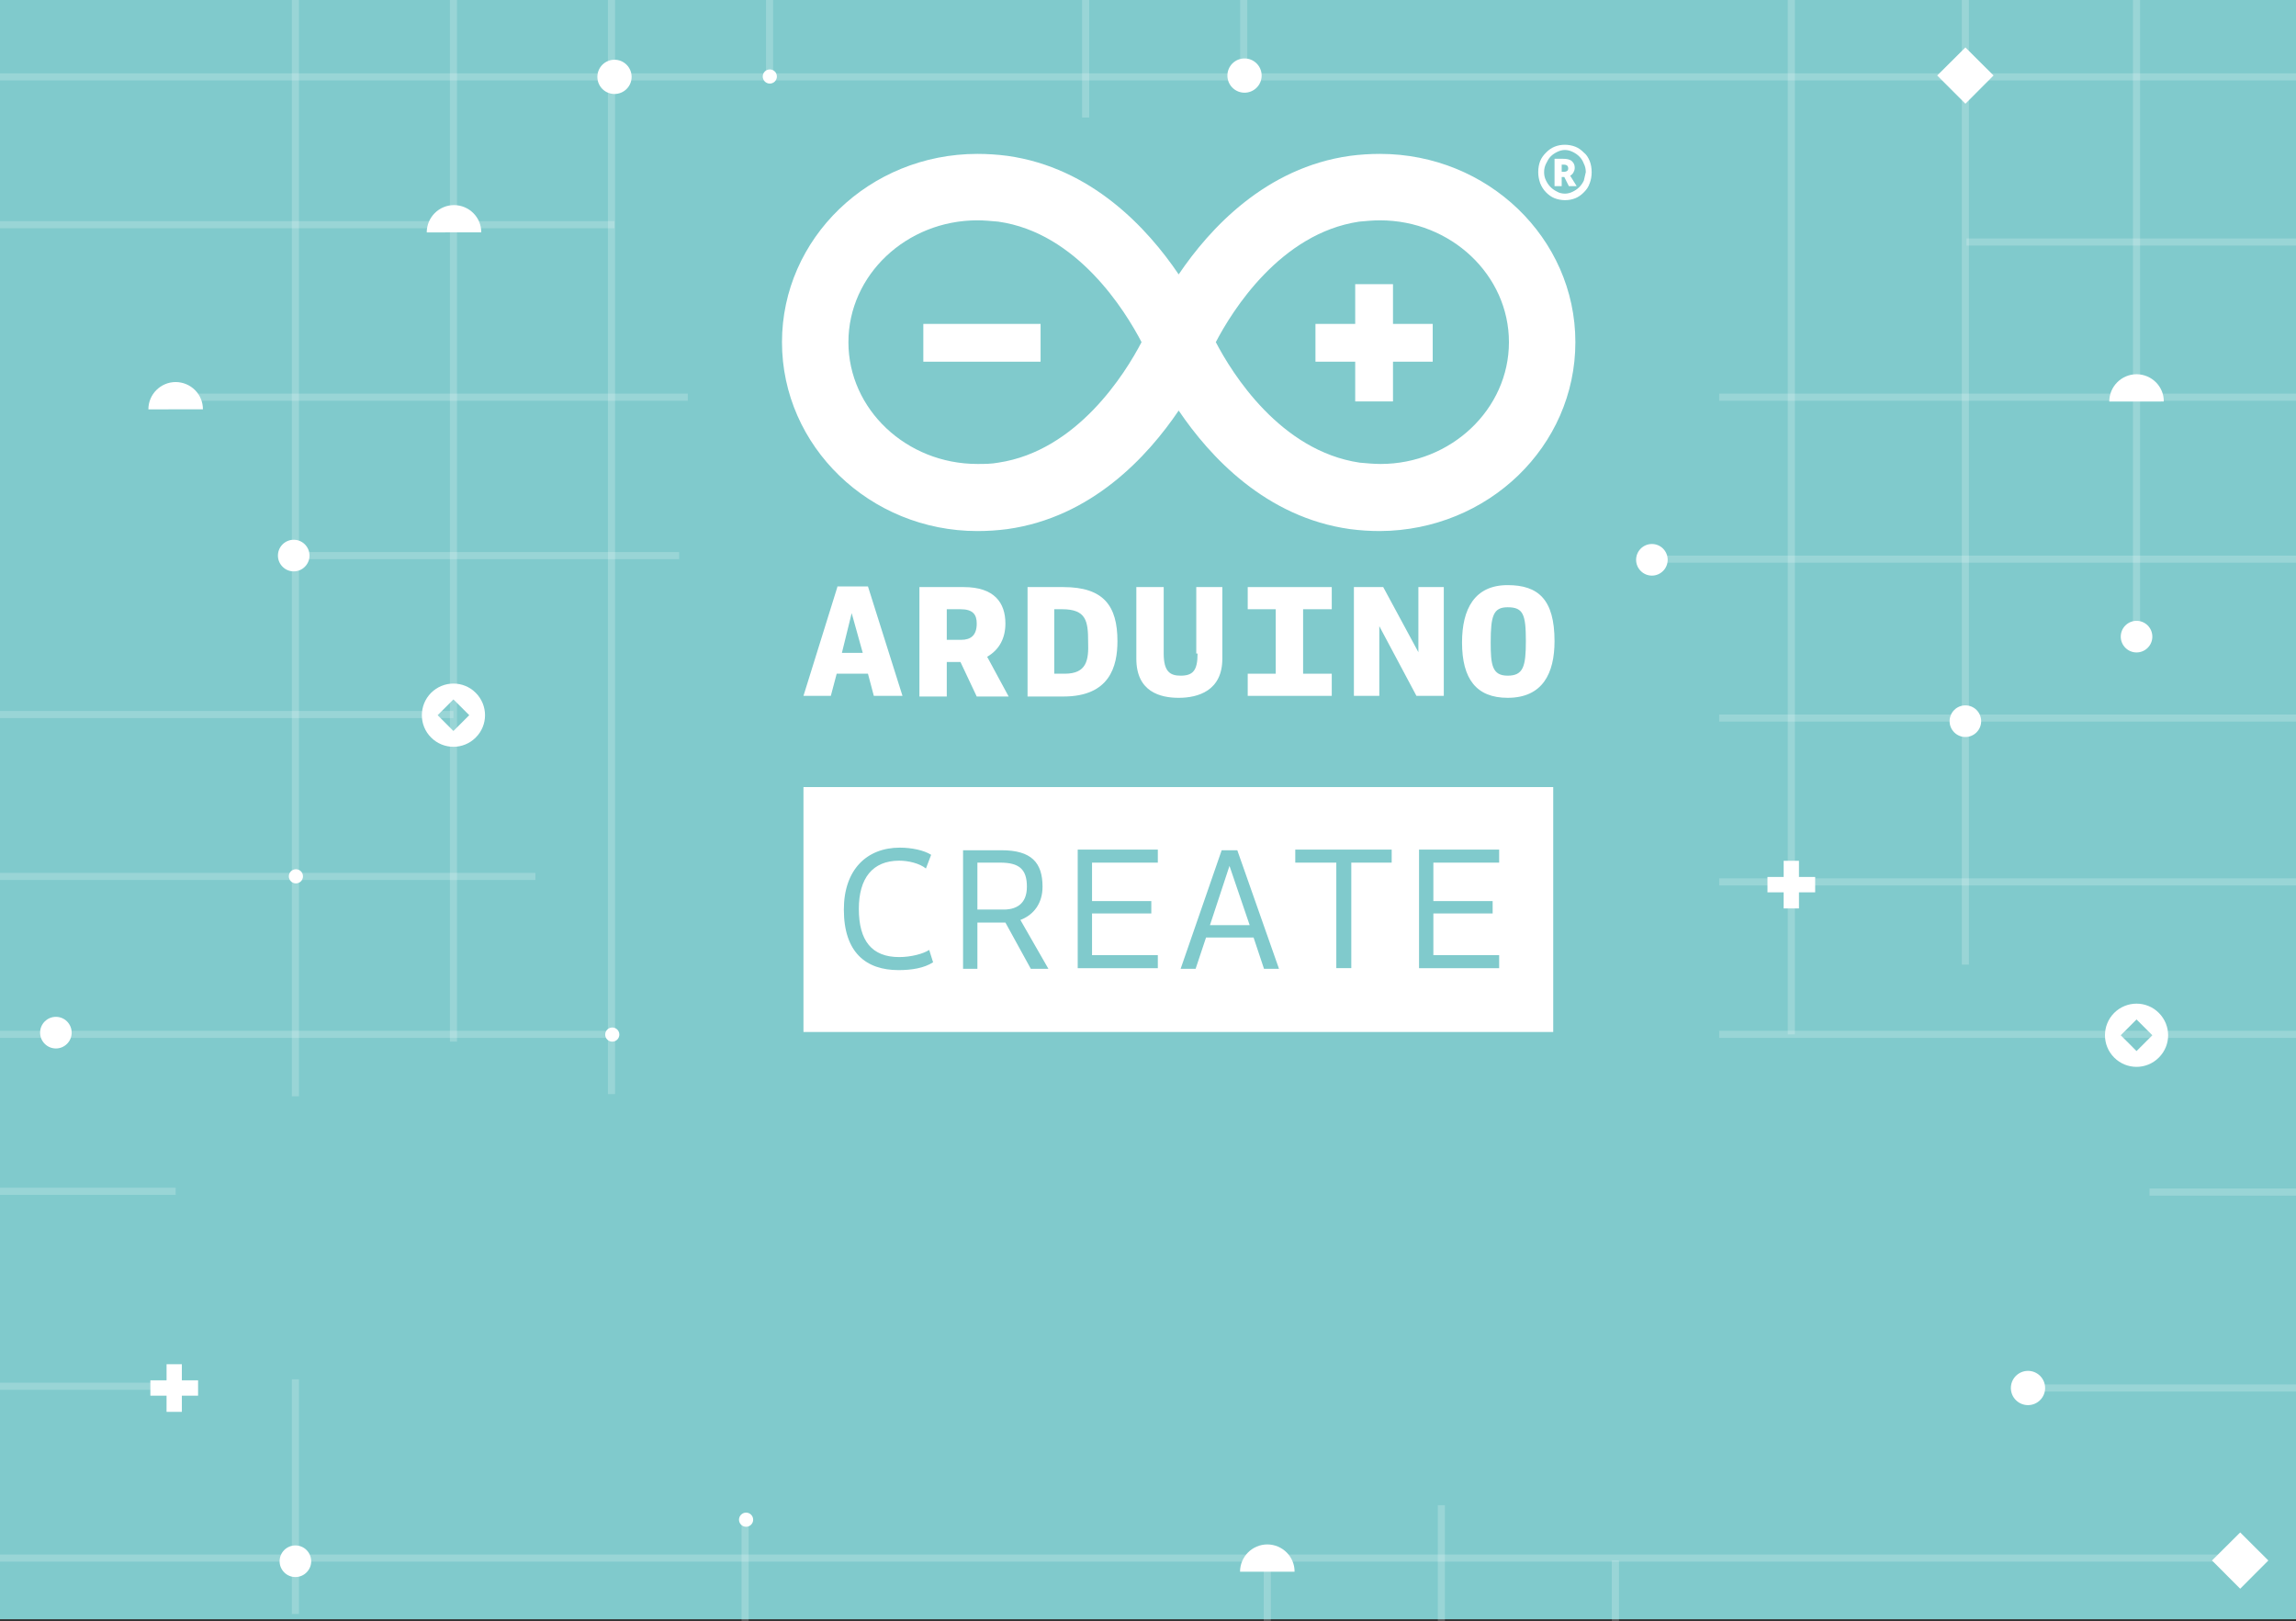 <?xml version="1.0" encoding="utf-8"?>
<!-- Generator: Adobe Illustrator 21.1.0, SVG Export Plug-In . SVG Version: 6.00 Build 0)  -->
<svg version="1.1" xmlns="http://www.w3.org/2000/svg" xmlns:xlink="http://www.w3.org/1999/xlink" x="0px" y="0px" width="296px"
	 height="209px" viewBox="0 0 296 209" enable-background="new 0 0 296 209" xml:space="preserve">
<rect x="0" y="0" width="296" height="209" fill="#333333" stroke="none"/>
<g id="BACK">
</g>
<g id="FRONT">
	<rect y="-0.539" fill="#80CACC" width="296" height="209.287"/>
	
		<line opacity="0.2" fill="none" stroke="#FFFFFF" stroke-width="0.918" stroke-miterlimit="10" enable-background="new    " x1="253.526" y1="31.2" x2="296" y2="31.2"/>
	
		<line opacity="0.2" fill="none" stroke="#FFFFFF" stroke-width="0.918" stroke-miterlimit="10" enable-background="new    " x1="0" y1="28.966" x2="79.221" y2="28.966"/>
	
		<line opacity="0.2" fill="none" stroke="#FFFFFF" stroke-width="0.918" stroke-miterlimit="10" enable-background="new    " x1="221.635" y1="51.205" x2="296" y2="51.205"/>
	
		<line opacity="0.2" fill="none" stroke="#FFFFFF" stroke-width="0.918" stroke-miterlimit="10" enable-background="new    " x1="22.461" y1="51.205" x2="88.67" y2="51.205"/>
	
		<line opacity="0.2" fill="none" stroke="#FFFFFF" stroke-width="0.918" stroke-miterlimit="10" enable-background="new    " x1="212.963" y1="72.084" x2="296" y2="72.084"/>
	
		<line opacity="0.2" fill="none" stroke="#FFFFFF" stroke-width="0.918" stroke-miterlimit="10" enable-background="new    " x1="37.571" y1="71.628" x2="87.555" y2="71.628"/>
	
		<line opacity="0.2" fill="none" stroke="#FFFFFF" stroke-width="0.918" stroke-miterlimit="10" enable-background="new    " x1="221.635" y1="92.571" x2="296" y2="92.571"/>
	
		<line opacity="0.2" fill="none" stroke="#FFFFFF" stroke-width="0.918" stroke-miterlimit="10" enable-background="new    " x1="0" y1="92.116" x2="58.456" y2="92.116"/>
	
		<line opacity="0.2" fill="none" stroke="#FFFFFF" stroke-width="0.918" stroke-miterlimit="10" enable-background="new    " x1="221.635" y1="133.347" x2="296" y2="133.347"/>
	
		<line opacity="0.2" fill="none" stroke="#FFFFFF" stroke-width="0.918" stroke-miterlimit="10" enable-background="new    " x1="277.114" y1="153.681" x2="296.331" y2="153.681"/>
	
		<line opacity="0.2" fill="none" stroke="#FFFFFF" stroke-width="0.918" stroke-miterlimit="10" enable-background="new    " x1="260.925" y1="178.938" x2="298.106" y2="178.938"/>
	
		<line opacity="0.2" fill="none" stroke="#FFFFFF" stroke-width="0.918" stroke-miterlimit="10" enable-background="new    " x1="0" y1="133.347" x2="79.49" y2="133.347"/>
	
		<line opacity="0.2" fill="none" stroke="#FFFFFF" stroke-width="0.918" stroke-miterlimit="10" enable-background="new    " x1="22.644" y1="153.579" x2="0" y2="153.579"/>
	
		<line opacity="0.2" fill="none" stroke="#FFFFFF" stroke-width="0.918" stroke-miterlimit="10" enable-background="new    " x1="0" y1="9.909" x2="296" y2="9.909"/>
	
		<line opacity="0.2" fill="none" stroke="#FFFFFF" stroke-width="0.918" stroke-miterlimit="10" enable-background="new    " x1="221.635" y1="113.692" x2="296" y2="113.692"/>
	
		<line opacity="0.2" fill="none" stroke="#FFFFFF" stroke-width="0.918" stroke-miterlimit="10" enable-background="new    " x1="0" y1="112.988" x2="69.025" y2="112.988"/>
	
		<line opacity="0.2" fill="none" stroke="#FFFFFF" stroke-width="0.918" stroke-miterlimit="10" enable-background="new    " x1="0" y1="178.714" x2="22.644" y2="178.714"/>
	
		<line opacity="0.2" fill="none" stroke="#FFFFFF" stroke-width="0.918" stroke-miterlimit="10" enable-background="new    " x1="38.083" y1="141.334" x2="38.083" y2="0"/>
	
		<line opacity="0.2" fill="none" stroke="#FFFFFF" stroke-width="0.918" stroke-miterlimit="10" enable-background="new    " x1="58.458" y1="134.287" x2="58.458" y2="-0.235"/>
	
		<line opacity="0.2" fill="none" stroke="#FFFFFF" stroke-width="0.918" stroke-miterlimit="10" enable-background="new    " x1="78.833" y1="141.049" x2="78.833" y2="0"/>
	
		<line opacity="0.2" fill="none" stroke="#FFFFFF" stroke-width="0.918" stroke-miterlimit="10" enable-background="new    " x1="99.209" y1="10.65" x2="99.209" y2="0"/>
	
		<line opacity="0.2" fill="none" stroke="#FFFFFF" stroke-width="0.918" stroke-miterlimit="10" enable-background="new    " x1="96.061" y1="209" x2="96.061" y2="195.238"/>
	
		<line opacity="0.2" fill="none" stroke="#FFFFFF" stroke-width="0.918" stroke-miterlimit="10" enable-background="new    " x1="38.083" y1="208.068" x2="38.083" y2="177.818"/>
	
		<line opacity="0.2" fill="none" stroke="#FFFFFF" stroke-width="0.918" stroke-miterlimit="10" enable-background="new    " x1="139.963" y1="15.154" x2="139.963" y2="-1.062"/>
	
		<line opacity="0.2" fill="none" stroke="#FFFFFF" stroke-width="0.918" stroke-miterlimit="10" enable-background="new    " x1="160.338" y1="9.909" x2="160.338" y2="0"/>
	
		<line opacity="0.2" fill="none" stroke="#FFFFFF" stroke-width="0.918" stroke-miterlimit="10" enable-background="new    " x1="163.381" y1="209" x2="163.381" y2="201.187"/>
	
		<line opacity="0.2" fill="none" stroke="#FFFFFF" stroke-width="0.918" stroke-miterlimit="10" enable-background="new    " x1="185.82" y1="210.645" x2="185.82" y2="194.049"/>
	
		<line opacity="0.2" fill="none" stroke="#FFFFFF" stroke-width="0.918" stroke-miterlimit="10" enable-background="new    " x1="208.259" y1="209" x2="208.259" y2="201.187"/>
	
		<line opacity="0.2" fill="none" stroke="#FFFFFF" stroke-width="0.918" stroke-miterlimit="10" enable-background="new    " x1="230.937" y1="133.347" x2="230.937" y2="-11.904"/>
	
		<line opacity="0.2" fill="none" stroke="#FFFFFF" stroke-width="0.918" stroke-miterlimit="10" enable-background="new    " x1="253.376" y1="124.358" x2="253.376" y2="0"/>
	
		<line opacity="0.2" fill="none" stroke="#FFFFFF" stroke-width="0.918" stroke-miterlimit="10" enable-background="new    " x1="275.443" y1="81.989" x2="275.443" y2="-2.952"/>
	<path fill="#FFFFFF" d="M80.782,11.469c0.865-0.865,0.859-2.256,0-3.122c-0.862-0.862-2.256-0.862-3.125,0
		c-0.859,0.865-0.859,2.262,0,3.122C78.523,12.332,79.92,12.332,80.782,11.469L80.782,11.469L80.782,11.469z"/>
	<path fill="#FFFFFF" d="M162.006,11.303c0.865-0.865,0.859-2.256,0-3.122c-0.862-0.862-2.256-0.862-3.125,0
		c-0.859,0.865-0.859,2.262,0,3.122C159.747,12.166,161.144,12.166,162.006,11.303L162.006,11.303L162.006,11.303z"/>
	<path fill="#FFFFFF" d="M263.011,180.499c0.865-0.865,0.859-2.256,0-3.122c-0.862-0.862-2.256-0.862-3.125,0
		c-0.859,0.865-0.859,2.262,0,3.122C260.752,181.362,262.149,181.362,263.011,180.499L263.011,180.499L263.011,180.499z"/>
	<path fill="#FFFFFF" d="M278.317,130.581c-1.583-1.59-4.155-1.59-5.756,0c-1.586,1.598-1.586,4.176,0,5.759
		c1.592,1.596,4.173,1.596,5.756,0C279.921,134.745,279.91,132.179,278.317,130.581z M275.442,135.502l-2.037-2.04l2.037-2.034
		l2.04,2.034L275.442,135.502z"/>
	<path fill="#FFFFFF" d="M61.332,89.319c-1.583-1.59-4.155-1.59-5.756,0c-1.587,1.598-1.587,4.176,0,5.759
		c1.592,1.596,4.173,1.596,5.756,0C62.936,93.484,62.924,90.917,61.332,89.319z M58.456,94.24L56.42,92.2l2.037-2.034l2.04,2.034
		L58.456,94.24z"/>
	
		<ellipse transform="matrix(0.707 -0.708 0.708 0.707 -68.75 60.074)" fill="#FFFFFF" cx="38.083" cy="112.959" rx="0.912" ry="0.912"/>
	
		<ellipse transform="matrix(0.707 -0.708 0.708 0.707 -71.239 94.901)" fill="#FFFFFF" cx="78.845" cy="133.375" rx="0.912" ry="0.912"/>
	
		<ellipse transform="matrix(0.707 -0.708 0.708 0.707 22.087 73.098)" fill="#FFFFFF" cx="99.21" cy="9.909" rx="0.912" ry="0.912"/>
	
		<ellipse transform="matrix(0.707 -0.708 0.708 0.707 -110.431 125.421)" fill="#FFFFFF" cx="96.061" cy="195.906" rx="0.912" ry="0.912"/>
	<path fill="#FFFFFF" d="M39.306,70.18c-0.793-0.793-2.082-0.793-2.878,0c-0.796,0.799-0.796,2.088,0,2.881
		c0.793,0.799,2.085,0.799,2.878,0C40.106,72.262,40.097,70.98,39.306,70.18z"/>
	<path fill="#FFFFFF" d="M39.522,199.83c-0.793-0.793-2.082-0.793-2.878,0c-0.796,0.799-0.796,2.088,0,2.881
		c0.793,0.799,2.085,0.799,2.878,0C40.322,201.912,40.313,200.63,39.522,199.83z"/>
	<path fill="#FFFFFF" d="M214.402,70.726c-0.793-0.793-2.082-0.793-2.878,0c-0.796,0.799-0.796,2.088,0,2.881
		c0.793,0.799,2.085,0.799,2.878,0C215.201,72.808,215.193,71.525,214.402,70.726z"/>
	<path fill="#FFFFFF" d="M276.883,80.632c-0.793-0.793-2.082-0.793-2.878,0c-0.796,0.799-0.796,2.088,0,2.881
		c0.793,0.799,2.085,0.799,2.878,0C277.682,82.714,277.674,81.431,276.883,80.632z"/>
	<path fill="#FFFFFF" d="M8.645,131.685c-0.793-0.793-2.082-0.793-2.878,0c-0.796,0.799-0.796,2.088,0,2.881
		c0.793,0.799,2.085,0.799,2.878,0C9.444,133.767,9.435,132.484,8.645,131.685z"/>
	<path fill="#FFFFFF" d="M254.816,91.531c-0.793-0.793-2.082-0.793-2.878,0c-0.796,0.799-0.796,2.088,0,2.881
		c0.793,0.799,2.085,0.799,2.878,0C255.615,93.613,255.607,92.33,254.816,91.531z"/>
	<polygon fill="#FFFFFF" points="253.38,6.115 249.744,9.732 253.38,13.371 257.009,9.732 	"/>
	<path fill="#FFFFFF" d="M58.536,26.44c-1.95,0.006-3.521,1.583-3.521,3.521l7.03-0.006C62.057,28.018,60.483,26.453,58.536,26.44z"
		/>
	<path fill="#FFFFFF" d="M22.65,49.252c-1.95,0.006-3.521,1.583-3.521,3.521l7.03-0.006C26.171,50.829,24.597,49.263,22.65,49.252z"
		/>
	<path fill="#FFFFFF" d="M275.449,48.245c-1.95,0.006-3.521,1.583-3.521,3.521l7.03-0.006
		C278.971,49.822,277.396,48.257,275.449,48.245z"/>
	
		<line opacity="0.2" fill="none" stroke="#FFFFFF" stroke-width="0.918" stroke-miterlimit="10" enable-background="new    " x1="0" y1="200.865" x2="288.802" y2="200.865"/>
	<path fill="#FFFFFF" d="M163.387,199.104c-1.95,0.006-3.521,1.583-3.521,3.521l7.03-0.006
		C166.908,200.681,165.334,199.116,163.387,199.104z"/>
	<polygon fill="#FFFFFF" points="21.471,182.009 21.474,179.93 19.386,179.93 19.386,177.95 21.474,177.95 21.474,175.868 
		23.444,175.868 23.444,177.95 25.536,177.95 25.536,179.93 23.444,179.93 23.447,182.009 	"/>
	<polygon fill="#FFFFFF" points="229.947,117.116 229.95,115.037 227.862,115.037 227.862,113.058 229.95,113.058 229.95,110.976 
		231.921,110.976 231.921,113.058 234.012,113.058 234.012,115.037 231.921,115.037 231.924,117.116 	"/>
	<path fill="#FFFFFF" d="M203.097,44.109c0-13.437-11.337-24.27-25.193-24.27c-1.26,0-2.603,0.084-3.863,0.252
		c-10.833,1.512-18.055,9.322-22.086,15.284c-4.031-5.962-11.253-13.772-22.086-15.284c-1.26-0.168-2.603-0.252-3.863-0.252
		c-13.94,0-25.193,10.917-25.193,24.27c0,13.437,11.337,24.354,25.193,24.354c1.26,0,2.603-0.084,3.863-0.252
		c10.833-1.512,18.055-9.322,22.086-15.284c4.031,5.962,11.253,13.772,22.086,15.284c1.26,0.168,2.603,0.252,3.863,0.252
		C191.844,68.379,203.097,57.546,203.097,44.109z M128.693,59.645c-0.924,0.168-1.764,0.168-2.687,0.168
		c-9.154,0-16.628-7.054-16.628-15.704s7.474-15.704,16.628-15.704c0.84,0,1.764,0.084,2.687,0.168
		c10.161,1.428,16.376,11.505,18.475,15.536C145.069,48.14,138.854,58.133,128.693,59.645z M156.742,44.109
		c2.099-4.031,8.314-14.024,18.475-15.536c0.924-0.084,1.764-0.168,2.687-0.168c9.154,0,16.628,7.054,16.628,15.704
		s-7.474,15.704-16.544,15.704c-0.84,0-1.764-0.084-2.687-0.168C165.055,58.133,158.841,48.14,156.742,44.109z"/>
	<rect x="119.035" y="41.758" fill="#FFFFFF" width="15.116" height="4.871"/>
	<polygon fill="#FFFFFF" points="179.584,46.628 184.706,46.628 184.706,41.758 179.584,41.758 179.584,36.635 174.713,36.635 
		174.713,41.758 169.59,41.758 169.59,46.628 174.713,46.628 174.713,51.751 179.584,51.751 	"/>
	<path fill="#FFFFFF" d="M107.95,75.685l-4.367,14.024h3.527l0.756-2.855h4.031l0.756,2.855h3.695l-4.451-14.108h-3.947V75.685z
		 M108.538,84.167l1.26-5.123l1.428,5.123H108.538z"/>
	<path fill="#FFFFFF" d="M129.617,80.388c0-2.687-1.428-4.703-5.375-4.703h-5.711v14.108h3.527v-4.451h1.764l2.099,4.451h4.115
		l-2.771-5.123C128.861,83.747,129.617,82.235,129.617,80.388z M123.906,82.487h-1.848V78.54h1.764c1.596,0,2.099,0.672,2.099,1.848
		C125.922,81.899,125.166,82.487,123.906,82.487z"/>
	<path fill="#FFFFFF" d="M137.091,75.685h-4.619v14.108h4.619c5.962,0,6.97-3.863,6.97-7.138
		C144.061,78.12,142.297,75.685,137.091,75.685z M137.259,86.854h-1.344V78.54h1.008c3.107,0,3.359,1.512,3.359,4.199
		C140.366,85.09,140.114,86.854,137.259,86.854z"/>
	<path fill="#FFFFFF" d="M154.39,84.251c0,2.183-0.588,2.855-2.183,2.855c-1.344,0-2.183-0.504-2.183-2.855v-8.566h-3.527v9.238
		c0,4.283,3.107,5.039,5.459,5.039c2.519,0,5.627-0.924,5.627-5.039v-9.238h-3.359v8.566H154.39z"/>
	<polygon fill="#FFFFFF" points="160.856,78.54 164.468,78.54 164.468,86.854 160.856,86.854 160.856,89.709 171.69,89.709 
		171.69,86.854 167.995,86.854 167.995,78.54 171.69,78.54 171.69,75.685 160.856,75.685 	"/>
	<polygon fill="#FFFFFF" points="182.859,84.083 178.324,75.685 174.545,75.685 174.545,89.709 177.82,89.709 177.82,80.724 
		182.607,89.709 186.134,89.709 186.134,75.685 182.859,75.685 	"/>
	<path fill="#FFFFFF" d="M194.364,75.433c-4.283,0-5.878,3.107-5.878,7.39c0,4.703,1.848,7.138,5.878,7.138
		c4.535,0,6.046-3.191,6.046-7.306C200.41,77.28,198.311,75.433,194.364,75.433z M194.364,87.106c-2.015,0-2.183-1.428-2.183-4.283
		c0-3.443,0.336-4.535,2.183-4.535c2.015,0,2.351,0.924,2.351,4.367C196.715,85.93,196.379,87.106,194.364,87.106z"/>
	<path fill="#FFFFFF" d="M204.945,20.763c-0.168-0.42-0.42-0.84-0.756-1.092c-0.336-0.336-0.672-0.588-1.092-0.756
		s-0.924-0.252-1.344-0.252c-0.504,0-0.924,0.084-1.344,0.252c-0.42,0.168-0.756,0.42-1.092,0.756
		c-0.336,0.336-0.588,0.672-0.756,1.092c-0.168,0.42-0.252,0.924-0.252,1.428s0.084,0.924,0.252,1.428
		c0.168,0.42,0.42,0.84,0.756,1.176c0.336,0.336,0.672,0.588,1.092,0.756c0.42,0.168,0.924,0.252,1.344,0.252
		c0.504,0,0.924-0.084,1.344-0.252c0.42-0.168,0.756-0.42,1.092-0.756c0.336-0.336,0.588-0.672,0.756-1.176
		c0.168-0.42,0.252-0.924,0.252-1.428S205.113,21.183,204.945,20.763z M204.189,23.283c-0.168,0.336-0.336,0.588-0.588,0.84
		c-0.252,0.252-0.504,0.42-0.84,0.588c-0.336,0.168-0.672,0.252-1.008,0.252s-0.756-0.084-1.008-0.252
		c-0.336-0.168-0.588-0.336-0.84-0.588c-0.252-0.252-0.42-0.504-0.588-0.84s-0.252-0.672-0.252-1.092s0.084-0.756,0.252-1.092
		s0.336-0.672,0.588-0.924c0.252-0.252,0.504-0.42,0.84-0.588c0.336-0.168,0.672-0.252,1.008-0.252s0.672,0.084,1.008,0.252
		s0.588,0.336,0.84,0.588c0.252,0.252,0.42,0.504,0.588,0.924c0.168,0.336,0.252,0.672,0.252,1.092
		C204.357,22.527,204.273,22.947,204.189,23.283z"/>
	<path fill="#FFFFFF" d="M202.426,22.653c0.168-0.084,0.336-0.252,0.42-0.42c0.084-0.168,0.168-0.336,0.168-0.588
		c0-0.336-0.084-0.588-0.336-0.84c-0.252-0.252-0.672-0.336-1.176-0.336c-0.252,0-0.42,0-0.588,0s-0.336,0-0.504,0v3.527h0.924
		v-1.176h0.336l0.588,1.176h1.008L202.426,22.653z M201.586,22.149c-0.084,0-0.168,0-0.252,0v-0.924c0.084,0,0.168,0,0.252,0
		c0.42,0,0.588,0.168,0.588,0.504C202.174,21.981,202.006,22.149,201.586,22.149z"/>
	<path fill="#FFFFFF" d="M132.388,114.315c0-2.267-1.008-3.107-3.443-3.107h-2.939v6.046h3.107
		C130.96,117.338,132.388,116.582,132.388,114.315z"/>
	<polygon fill="#FFFFFF" points="155.986,119.27 161.108,119.27 158.505,111.628 	"/>
	<path fill="#FFFFFF" d="M103.583,101.466v31.576h96.659v-31.576L103.583,101.466z M115.844,125.064
		c-4.199,0-7.054-2.267-7.054-7.81c0-5.123,2.939-7.978,7.222-7.978c1.512,0,3.107,0.336,4.031,0.924l-0.672,1.764
		c-0.84-0.672-2.267-1.008-3.443-1.008c-3.443,0-5.207,2.267-5.207,6.214c0,4.115,1.68,6.214,5.207,6.214
		c1.512,0,3.107-0.42,3.863-0.924l0.504,1.596C119.119,124.812,117.524,125.064,115.844,125.064z M132.892,124.896l-3.275-5.962
		h-3.611v5.962h-1.848v-15.284h4.955c3.863,0,5.291,1.596,5.291,4.703c0,2.099-1.092,3.611-2.855,4.283l3.611,6.298H132.892z
		 M149.267,111.208h-8.482v4.955h7.642v1.596h-7.642v5.375h8.482v1.68h-10.329v-15.284h10.329V111.208z M162.956,124.896
		l-1.344-4.031h-6.13l-1.344,4.031h-1.931l5.291-15.284h2.015l5.375,15.284H162.956z M179.5,111.208h-5.291v13.604h-1.932v-13.604
		h-5.291v-1.68h12.429v1.68H179.5z M193.272,111.208h-8.482v4.955h7.642v1.596h-7.642v5.375h8.482v1.68h-10.329v-15.284h10.329
		V111.208z"/>
	<polygon fill="#FFFFFF" points="288.806,197.559 285.17,201.176 288.806,204.815 292.434,201.176 	"/>
</g>
</svg>
